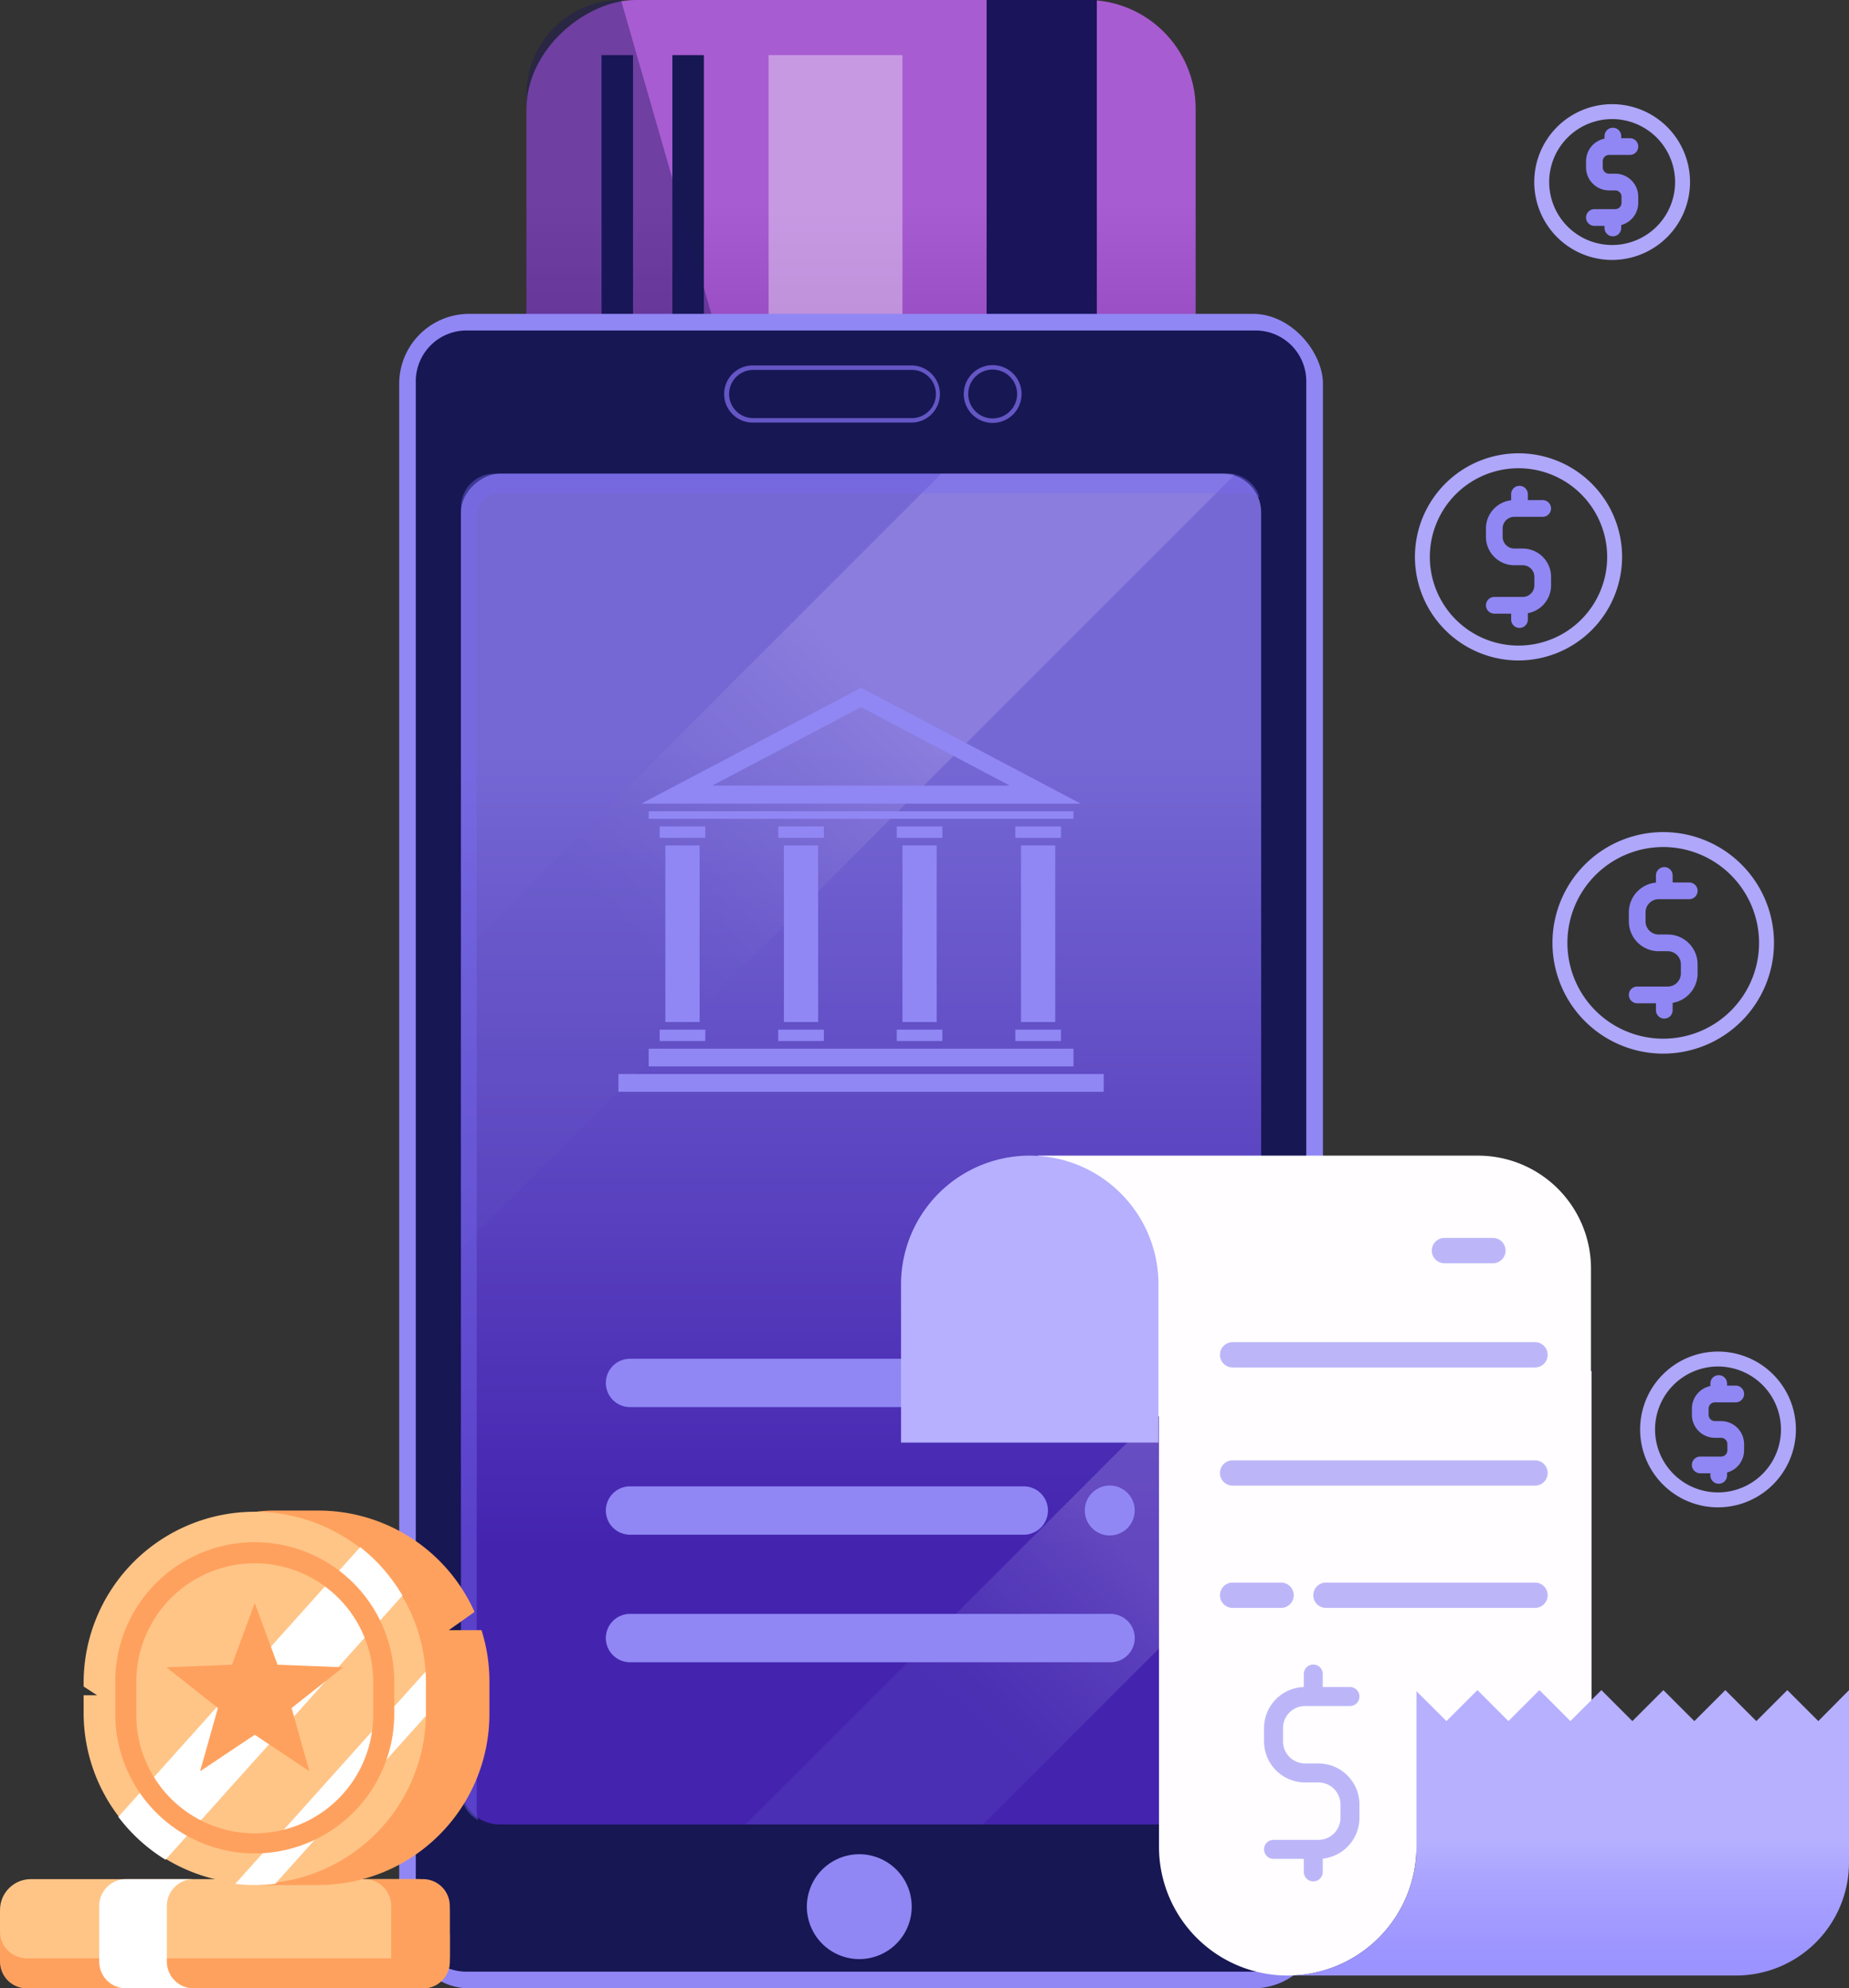 <svg xmlns="http://www.w3.org/2000/svg" xmlns:xlink="http://www.w3.org/1999/xlink" width="214.805" height="231" viewBox="0 0 214.805 231"><rect x="0" y="0" width="214.805" height="231" fill="#333333" stroke="none"/><defs><linearGradient id="a" x1="0.189" y1="0.5" x2="0.811" y2="0.5" gradientUnits="objectBoundingBox"><stop offset="0" stop-color="#6c2196"/><stop offset="0.239" stop-color="#74289d"/><stop offset="0.611" stop-color="#893eb3"/><stop offset="1" stop-color="#a85cd1"/></linearGradient><linearGradient id="b" x1="0.204" y1="0.5" x2="0.796" y2="0.5" gradientUnits="objectBoundingBox"><stop offset="0" stop-color="#7568d4"/><stop offset="1" stop-color="#4424af"/></linearGradient><linearGradient id="c" x1="0.429" y1="0.802" x2="0.749" y2="0.478" gradientUnits="objectBoundingBox"><stop offset="0" stop-color="#6456c4"/><stop offset="0.149" stop-color="#6e60c9"/><stop offset="0.407" stop-color="#897dd6"/><stop offset="0.741" stop-color="#b6aaec"/><stop offset="1" stop-color="#ddd3ff"/></linearGradient><linearGradient id="d" x1="0.219" y1="0.595" x2="0.539" y2="0.271" xlink:href="#c"/><linearGradient id="e" x1="98.166" y1="0.97" x2="97.527" y2="0.415" gradientUnits="objectBoundingBox"><stop offset="0" stop-color="#b6b0ff"/><stop offset="0.279" stop-color="#cdc9ff"/><stop offset="0.751" stop-color="#f1eeff"/><stop offset="1" stop-color="#fffdff"/></linearGradient><linearGradient id="f" x1="178.912" y1="0.5" x2="179.912" y2="0.5" gradientUnits="objectBoundingBox"><stop offset="0" stop-color="#b6b0ff"/><stop offset="0.241" stop-color="#aaa3ff"/><stop offset="0.663" stop-color="#9c94ff"/><stop offset="1" stop-color="#978fff"/></linearGradient><linearGradient id="g" x1="97.594" y1="0.526" x2="97.594" y2="1.131" xlink:href="#f"/></defs><g transform="translate(-99.046 -841.961)"><g transform="translate(145.422 841.961)"><g transform="translate(14.787)"><rect width="125.005" height="77.742" rx="12.644" transform="translate(0 125.005) rotate(-90)" fill="url(#a)"/><rect width="125.005" height="12.804" transform="translate(53.454 125.005) rotate(-90)" fill="#1a145b"/><rect width="65.445" height="15.548" transform="translate(28.13 120.322) rotate(-90)" fill="#fafbff" opacity="0.4" style="mix-blend-mode:screen;isolation:isolate"/><rect width="42.072" height="15.548" transform="translate(28.13 48.474) rotate(-90)" fill="#f8f6ff" opacity="0.4" style="mix-blend-mode:screen;isolation:isolate"/><rect width="86.888" height="3.658" transform="translate(16.951 93.29) rotate(-90)" fill="#171754"/><rect width="69.176" height="3.658" transform="translate(8.719 75.579) rotate(-90)" fill="#171754"/><path d="M216.488,966.967H180.482a10.975,10.975,0,0,1-10.975-10.975V852.937a10.975,10.975,0,0,1,10.975-10.976Z" transform="translate(-169.507 -841.961)" fill="#1a145b" opacity="0.4" style="mix-blend-mode:multiply;isolation:isolate"/></g><g transform="translate(0 36.464)"><rect width="107.316" height="194.536" rx="8.126" fill="#9087f4"/><path d="M5.9,0h91.65a5.9,5.9,0,0,1,5.9,5.9v178.87a5.9,5.9,0,0,1-5.9,5.9H5.9a5.9,5.9,0,0,1-5.9-5.9V5.9A5.9,5.9,0,0,1,5.9,0Z" transform="translate(1.928 1.929)" fill="#171754"/><g transform="translate(37.808 5.991)"><path d="M217.773,897.512H199.348a3.321,3.321,0,1,1,0-6.641h18.425a3.321,3.321,0,0,1,0,6.641Zm-18.425-6.12a2.8,2.8,0,1,0,0,5.6h18.425a2.8,2.8,0,0,0,0-5.6Z" transform="translate(-196.027 -890.871)" fill="#6456c4"/></g><g transform="translate(65.588 5.953)"><path d="M231.388,897.544a3.358,3.358,0,1,1,3.358-3.359A3.363,3.363,0,0,1,231.388,897.544Zm0-6.2a2.838,2.838,0,1,0,2.838,2.838A2.841,2.841,0,0,0,231.388,891.348Z" transform="translate(-228.03 -890.827)" fill="#6456c4"/></g><rect width="156.924" height="92.96" rx="4.48" transform="translate(100.138 18.568) rotate(90)" fill="url(#b)"/><path d="M258.724,1017.112,198.8,1077.03h27.606l32.313-32.312Z" transform="translate(-158.586 -901.538)" opacity="0.2" fill="url(#c)" style="mix-blend-mode:screen;isolation:isolate"/><path d="M160.74,961.153v34.218l89.92-89.917a3.905,3.905,0,0,0-.847-.1H216.535Z" transform="translate(-153.563 -886.791)" opacity="0.2" fill="url(#d)" style="mix-blend-mode:screen;isolation:isolate"/><g transform="translate(25.469 43.434)"><path d="M184.891,947.471h51.033L211.154,934.4l-.276-.146-.3-.16-.166-.089-.167.089-.3.16-.276.146Zm42.8-2.094h-34.57l17.284-9.12Z" transform="translate(-182.219 -934.006)" fill="#9087f4"/><path d="M185.862,951.416v-.875h49.347v.875H185.862Z" transform="translate(-182.347 -936.188)" fill="#9087f4"/><rect width="49.348" height="2.059" transform="translate(3.515 41.932)" fill="#9087f4"/><path d="M184.439,985.708H238.19v2.059H181.812v-2.059Z" transform="translate(-181.812 -940.829)" fill="#9087f4"/><rect width="5.302" height="1.321" transform="translate(46.107 16.117)" fill="#9087f4"/><rect width="5.302" height="1.321" transform="translate(46.107 39.722)" fill="#9087f4"/><rect width="3.976" height="20.507" transform="translate(46.769 18.326)" fill="#9087f4"/><rect width="5.301" height="1.321" transform="translate(18.564 16.117)" fill="#9087f4"/><rect width="5.301" height="1.321" transform="translate(18.564 39.722)" fill="#9087f4"/><rect width="3.976" height="20.507" transform="translate(19.226 18.326)" fill="#9087f4"/><rect width="5.302" height="1.321" transform="translate(32.335 16.117)" fill="#9087f4"/><rect width="5.302" height="1.321" transform="translate(32.335 39.722)" fill="#9087f4"/><rect width="3.976" height="20.507" transform="translate(32.997 18.326)" fill="#9087f4"/><rect width="5.302" height="1.321" transform="translate(4.792 16.117)" fill="#9087f4"/><rect width="5.302" height="1.321" transform="translate(4.792 39.722)" fill="#9087f4"/><rect width="3.976" height="20.507" transform="translate(5.455 18.326)" fill="#9087f4"/></g><path d="M164.629,905.359h85.183a3.889,3.889,0,0,1,3.716,2.744,3.869,3.869,0,0,0-1.889-.491H165.381a2.814,2.814,0,0,0-2.813,2.814v150.221a3.868,3.868,0,0,0,.172,1.145,3.886,3.886,0,0,1-2-3.4V909.248A3.889,3.889,0,0,1,164.629,905.359Z" transform="translate(-153.563 -886.791)" fill="#786cf2" opacity="0.4" style="mix-blend-mode:multiply;isolation:isolate"/><g transform="translate(24.008 121.298)"><path d="M182.937,1029.429h45.744a2.808,2.808,0,0,0,2.808-2.808h0a2.808,2.808,0,0,0-2.808-2.808H182.937a2.808,2.808,0,0,0-2.808,2.808h0A2.808,2.808,0,0,0,182.937,1029.429Z" transform="translate(-180.129 -1023.72)" fill="#9087f4"/><path d="M250.03,1026.607a2.9,2.9,0,1,1-2.9-2.9A2.9,2.9,0,0,1,250.03,1026.607Z" transform="translate(-188.587 -1023.706)" fill="#9087f4"/><g transform="translate(0 14.82)"><circle cx="2.901" cy="2.901" r="2.901" transform="translate(55.64)" fill="#9087f4"/><path d="M231.489,1043.7a2.816,2.816,0,0,1-2.81,2.807H182.936a2.807,2.807,0,1,1,0-5.615h45.743a2.808,2.808,0,0,1,2.81,2.807Z" transform="translate(-180.129 -1040.794)" fill="#9087f4"/></g><g transform="translate(0 29.735)"><path d="M182.937,1063.577h55.826a2.808,2.808,0,0,0,2.808-2.808h0a2.808,2.808,0,0,0-2.808-2.808H182.937a2.808,2.808,0,0,0-2.808,2.808h0A2.808,2.808,0,0,0,182.937,1063.577Z" transform="translate(-180.129 -1057.961)" fill="#9087f4"/></g></g><path d="M219.213,1096.218a6.091,6.091,0,1,1-6.091-6.091A6.092,6.092,0,0,1,219.213,1096.218Z" transform="translate(-159.671 -911.173)" fill="#9087f4"/></g></g><g transform="translate(203.722 976.217)"><path d="M302.208,1021.651v-11.9a13.122,13.122,0,0,0-13.122-13.122h-51.13v30.281h14.065v50.019a14.953,14.953,0,0,0,29.907,0v5.18h20.344v-60.456Z" transform="translate(-222.053 -996.627)" fill="url(#e)"/><g transform="translate(37.051 21.671)"><path d="M263.789,1024.533h35.131a1.47,1.47,0,1,0,0-2.941H263.789a1.47,1.47,0,1,0,0,2.941Z" transform="translate(-262.319 -1021.592)" fill="#bcb6f9"/></g><g transform="translate(37.051 49.603)"><path d="M263.789,1056.712h5.631a1.47,1.47,0,0,0,0-2.941h-5.631a1.47,1.47,0,1,0,0,2.941Z" transform="translate(-262.319 -1053.771)" fill="#bcb6f9"/></g><g transform="translate(61.661 9.563)"><path d="M292.14,1010.585h5.63a1.47,1.47,0,1,0,0-2.941h-5.63a1.47,1.47,0,1,0,0,2.941Z" transform="translate(-290.67 -1007.644)" fill="#bcb6f9"/></g><g transform="translate(47.893 49.603)"><path d="M276.279,1056.712h24.29a1.47,1.47,0,1,0,0-2.941h-24.29a1.47,1.47,0,0,0,0,2.941Z" transform="translate(-274.809 -1053.771)" fill="#bcb6f9"/></g><g transform="translate(37.051 35.398)"><path d="M263.789,1040.347h35.131a1.47,1.47,0,1,0,0-2.941H263.789a1.47,1.47,0,1,0,0,2.941Z" transform="translate(-262.319 -1037.406)" fill="#bcb6f9"/></g><path d="M249.541,1029.962V1011.58a14.953,14.953,0,1,0-29.906,0v18.382Z" transform="translate(-219.635 -996.627)" fill="url(#f)"/><g transform="translate(45.87 62.099)"><path d="M336.737,1068.166v20.026a13.133,13.133,0,0,1-13.127,13.128H272.478v-.029a14.98,14.98,0,0,0,14.015-14.933v-18.066l3.478,3.471,3.6-3.6,3.6,3.6,3.6-3.6,3.6,3.6,3.6-3.6,3.6,3.6,3.6-3.6,3.6,3.6,3.6-3.6,3.6,3.6,3.6-3.6,3.6,3.6Z" transform="translate(-272.478 -1068.166)" fill="url(#g)"/></g><g transform="translate(42.174 59.121)"><g transform="translate(0 2.616)"><path d="M269.323,1087.712h5.215a4.77,4.77,0,0,0,4.765-4.765v-1.554a4.77,4.77,0,0,0-4.765-4.765h-1.554a2.562,2.562,0,0,1-2.559-2.559v-1.554a2.562,2.562,0,0,1,2.559-2.559H278.2a1.1,1.1,0,0,0,0-2.207h-5.216a4.771,4.771,0,0,0-4.765,4.765v1.554a4.771,4.771,0,0,0,4.765,4.766h1.554a2.562,2.562,0,0,1,2.559,2.559v1.554a2.562,2.562,0,0,1-2.559,2.559h-5.215a1.1,1.1,0,1,0,0,2.206Z" transform="translate(-268.22 -1067.75)" fill="#bcb6f9"/></g><g transform="translate(4.62 20.523)"><path d="M274.644,1093.052a1.1,1.1,0,0,0,1.1-1.1v-2.467a1.1,1.1,0,0,0-2.206,0v2.467A1.1,1.1,0,0,0,274.644,1093.052Z" transform="translate(-273.542 -1088.379)" fill="#bcb6f9"/></g><g transform="translate(4.62)"><path d="M274.644,1069.362a1.1,1.1,0,0,0,1.1-1.1v-2.42a1.1,1.1,0,0,0-2.206,0v2.42A1.1,1.1,0,0,0,274.644,1069.362Z" transform="translate(-273.542 -1064.736)" fill="#bcb6f9"/></g></g></g><g transform="translate(263.423 854.06)"><g transform="translate(15.979 84.57)"><path d="M319.688,979.062a12.868,12.868,0,1,1,12.868-12.869A12.883,12.883,0,0,1,319.688,979.062Zm0-24a11.132,11.132,0,1,0,11.132,11.132A11.145,11.145,0,0,0,319.688,955.061Z" transform="translate(-306.82 -953.325)" fill="#aea7fa"/><g transform="translate(8.874 4.069)"><g transform="translate(0 1.782)"><path d="M321.565,974.1h-3.552a.971.971,0,0,1,0-1.942h3.552a1.524,1.524,0,0,0,1.523-1.522v-1.058a1.525,1.525,0,0,0-1.523-1.523h-1.058a3.468,3.468,0,0,1-3.464-3.464v-1.058a3.469,3.469,0,0,1,3.464-3.465h3.552a.971.971,0,1,1,0,1.942h-3.552a1.525,1.525,0,0,0-1.523,1.523v1.058a1.524,1.524,0,0,0,1.523,1.523h1.058a3.469,3.469,0,0,1,3.465,3.465v1.058A3.469,3.469,0,0,1,321.565,974.1Z" transform="translate(-317.043 -960.066)" fill="#9087f4"/></g><g transform="translate(3.147 13.976)"><path d="M321.638,977.735a.97.97,0,0,1-.97-.97v-1.681a.97.97,0,0,1,1.941,0v1.681A.97.97,0,0,1,321.638,977.735Z" transform="translate(-320.668 -974.114)" fill="#9087f4"/></g><g transform="translate(3.147)"><path d="M321.638,961.6a.971.971,0,0,1-.97-.971v-1.647a.97.97,0,1,1,1.941,0v1.647A.971.971,0,0,1,321.638,961.6Z" transform="translate(-320.668 -958.013)" fill="#9087f4"/></g></g></g><g transform="translate(0 40.564)"><path d="M300.446,926.695a12.033,12.033,0,1,1,12.033-12.033A12.047,12.047,0,0,1,300.446,926.695Zm0-22.329a10.3,10.3,0,1,0,10.3,10.3A10.309,10.309,0,0,0,300.446,904.365Z" transform="translate(-288.412 -902.629)" fill="#aea7fa"/><g transform="translate(8.25 3.779)"><g transform="translate(0 1.658)"><path d="M302.192,922.085h-3.3a.971.971,0,1,1,0-1.942h3.3a1.351,1.351,0,0,0,1.35-1.349v-.984a1.351,1.351,0,0,0-1.35-1.35h-.984a3.3,3.3,0,0,1-3.292-3.292v-.984a3.3,3.3,0,0,1,3.292-3.292h3.3a.971.971,0,0,1,0,1.942h-3.3a1.352,1.352,0,0,0-1.35,1.35v.984a1.352,1.352,0,0,0,1.35,1.35h.984a3.3,3.3,0,0,1,3.291,3.292v.984A3.294,3.294,0,0,1,302.192,922.085Z" transform="translate(-297.916 -908.892)" fill="#9087f4"/></g><g transform="translate(2.928 13.004)"><path d="M302.259,925.467a.97.97,0,0,1-.97-.971v-1.563a.97.97,0,0,1,1.941,0V924.5A.97.97,0,0,1,302.259,925.467Z" transform="translate(-301.289 -921.963)" fill="#9087f4"/></g><g transform="translate(2.928)"><path d="M302.259,910.458a.971.971,0,0,1-.97-.971v-1.533a.97.97,0,1,1,1.941,0v1.533A.971.971,0,0,1,302.259,910.458Z" transform="translate(-301.289 -906.982)" fill="#9087f4"/></g></g></g><g transform="translate(13.862)"><path d="M313.431,874a9.049,9.049,0,1,1,9.048-9.049A9.06,9.06,0,0,1,313.431,874Zm0-16.363a7.313,7.313,0,1,0,7.312,7.313A7.322,7.322,0,0,0,313.431,857.635Z" transform="translate(-304.381 -855.899)" fill="#aea7fa"/><g transform="translate(6.018 2.741)"><g transform="translate(0 1.215)"><path d="M314.706,870.643h-2.422a.971.971,0,0,1,0-1.942h2.422a.73.73,0,0,0,.729-.729v-.721a.73.73,0,0,0-.729-.729h-.721a2.674,2.674,0,0,1-2.671-2.672v-.721a2.674,2.674,0,0,1,2.671-2.671h2.422a.971.971,0,0,1,0,1.942h-2.422a.73.73,0,0,0-.73.729v.721a.731.731,0,0,0,.73.73h.721a2.674,2.674,0,0,1,2.671,2.671v.721A2.674,2.674,0,0,1,314.706,870.643Z" transform="translate(-311.314 -860.457)" fill="#9087f4"/></g><g transform="translate(2.145 9.528)"><path d="M314.755,873.122a.97.97,0,0,1-.97-.971v-1.145a.97.97,0,1,1,1.941,0v1.145A.971.971,0,0,1,314.755,873.122Z" transform="translate(-313.785 -870.034)" fill="#9087f4"/></g><g transform="translate(2.145)"><path d="M314.755,862.123a.97.97,0,0,1-.97-.971v-1.123a.97.97,0,1,1,1.941,0v1.123A.971.971,0,0,1,314.755,862.123Z" transform="translate(-313.785 -859.057)" fill="#9087f4"/></g></g></g><g transform="translate(26.16 144.921)"><path d="M327.6,1040.949a9.049,9.049,0,1,1,9.049-9.049A9.06,9.06,0,0,1,327.6,1040.949Zm0-16.362a7.313,7.313,0,1,0,7.313,7.313A7.322,7.322,0,0,0,327.6,1024.587Z" transform="translate(-318.549 -1022.851)" fill="#aea7fa"/><g transform="translate(6.018 2.74)"><g transform="translate(0 1.215)"><path d="M328.874,1037.594h-2.422a.971.971,0,0,1,0-1.942h2.422a.73.73,0,0,0,.729-.729v-.721a.73.73,0,0,0-.729-.729h-.721a2.674,2.674,0,0,1-2.671-2.672v-.721a2.674,2.674,0,0,1,2.671-2.672h2.421a.971.971,0,1,1,0,1.942h-2.421a.731.731,0,0,0-.73.73v.721a.73.73,0,0,0,.73.73h.721a2.674,2.674,0,0,1,2.671,2.671v.721A2.674,2.674,0,0,1,328.874,1037.594Z" transform="translate(-325.482 -1027.408)" fill="#9087f4"/></g><g transform="translate(2.145 9.528)"><path d="M328.923,1040.073a.97.97,0,0,1-.97-.97v-1.146a.97.97,0,1,1,1.941,0v1.146A.97.97,0,0,1,328.923,1040.073Z" transform="translate(-327.953 -1036.985)" fill="#9087f4"/></g><g transform="translate(2.145)"><path d="M328.923,1029.074a.971.971,0,0,1-.97-.971v-1.123a.97.97,0,1,1,1.941,0v1.123A.971.971,0,0,1,328.923,1029.074Z" transform="translate(-327.953 -1026.008)" fill="#9087f4"/></g></g></g></g><g transform="translate(99.047 1017.456)"><g transform="translate(0 42.816)"><rect width="52.254" height="12.688" rx="3.583" transform="translate(0 0)" fill="#ffc587"/><path d="M148.19,1103.579H102.157a3.11,3.11,0,0,1-3.11-3.11v3.494a3.11,3.11,0,0,0,3.11,3.11H148.19a3.11,3.11,0,0,0,3.11-3.11v-3.494A3.11,3.11,0,0,1,148.19,1103.579Z" transform="translate(-99.047 -1094.385)" fill="#ffa15e"/><path d="M154.626,1093.46h-6.811a3.111,3.111,0,0,1,3.11,3.111v6.467a3.11,3.11,0,0,1-3.11,3.11h6.811a3.11,3.11,0,0,0,3.11-3.11v-6.467A3.111,3.111,0,0,0,154.626,1093.46Z" transform="translate(-105.482 -1093.46)" fill="#ffa15e"/><path d="M120.182,1103.038v-6.467a3.111,3.111,0,0,1,3.111-3.111h-7.858a3.111,3.111,0,0,0-3.11,3.111v6.467a3.11,3.11,0,0,0,3.11,3.11h7.858A3.111,3.111,0,0,1,120.182,1103.038Z" transform="translate(-100.799 -1093.46)" fill="#fff"/></g><g transform="translate(9.715)"><path d="M158.5,1064.01v3.75a19.883,19.883,0,0,1-19.888,19.876h-6.14a13.741,13.741,0,0,1-13.748-13.737v-15.1a14.671,14.671,0,0,1,14.679-14.667h5.208a19.875,19.875,0,0,1,18.159,11.775l-2.99,2.121h3.8A19.682,19.682,0,0,1,158.5,1064.01Z" transform="translate(-111.358 -1044.135)" fill="#ffa15e"/><path d="M150,1064.01v3.75a19.882,19.882,0,0,1-39.763,0v-2.169h1.569l-1.569-1.016v-.564a19.882,19.882,0,0,1,39.763,0Z" transform="translate(-110.238 -1044.135)" fill="#ffc587"/><path d="M120.364,1085.343l27.525-30.695a19.964,19.964,0,0,0-4.91-5.626l-28.1,31.341A19.928,19.928,0,0,0,120.364,1085.343Z" transform="translate(-110.85 -1044.78)" fill="#fff"/><path d="M152.679,1070.6v-3.75c0-.391-.015-.779-.037-1.164l-22.111,24.658a19.409,19.409,0,0,0,4.655-.016l17.487-19.5C152.674,1070.755,152.679,1070.68,152.679,1070.6Z" transform="translate(-112.916 -1046.979)" fill="#fff"/><g transform="translate(3.67 3.671)"><path d="M130.674,1084.522a16.226,16.226,0,0,1-16.208-16.209v-3.741a16.208,16.208,0,0,1,32.417,0v3.741A16.227,16.227,0,0,1,130.674,1084.522Zm0-33.707a13.773,13.773,0,0,0-13.758,13.757v3.741a13.758,13.758,0,1,0,27.515,0v-3.741A13.772,13.772,0,0,0,130.674,1050.815Z" transform="translate(-114.466 -1048.364)" fill="#ffa15e"/></g><path d="M131.577,1071.813l-6.349,4.238,2.069-7.348-5.993-4.729,7.628-.3,2.646-7.161,2.646,7.161,7.628.3-5.993,4.729,2.069,7.348Z" transform="translate(-111.698 -1045.768)" fill="#ffa15e"/></g></g></g></svg>